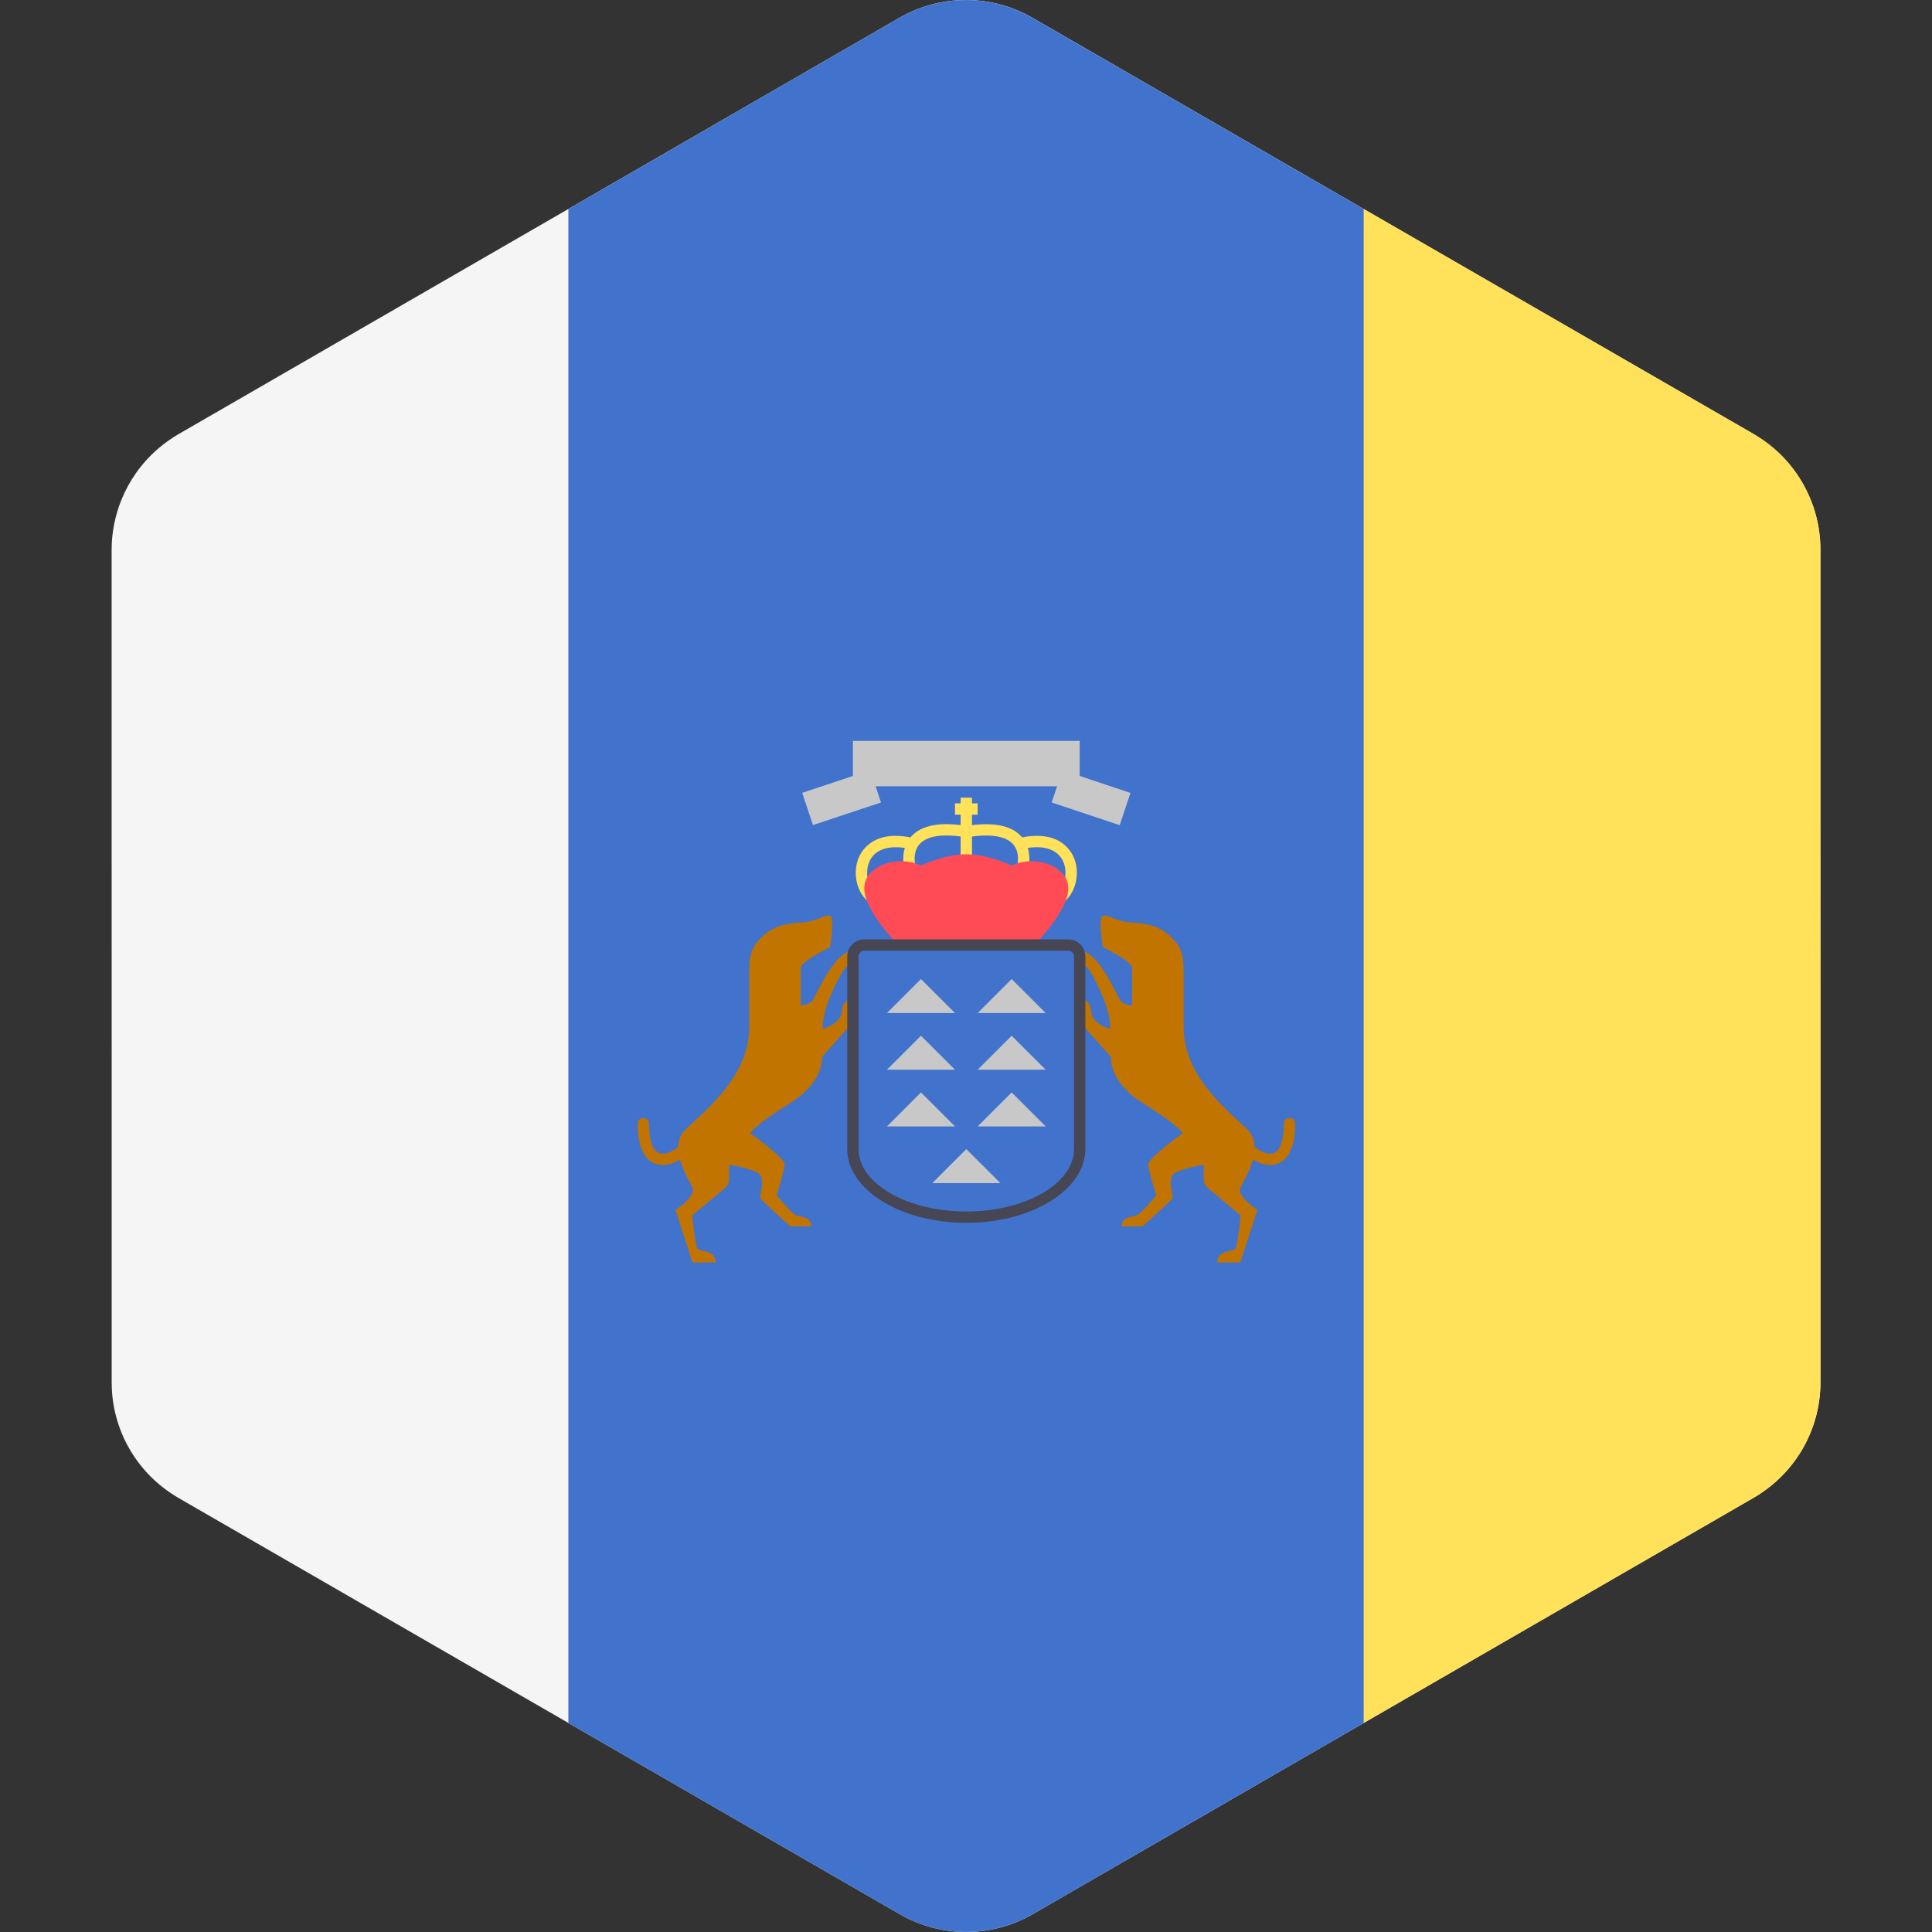 <!-- Generated by IcoMoon.io -->
<svg version="1.1" xmlns="http://www.w3.org/2000/svg" width="32" height="32" viewBox="0 0 32 32">
<rect x="0" y="0" width="32" height="32" fill="#333333" stroke="none"/>
<title>canary-islands</title>
<path fill="#f5f5f5" d="M30.153 22.895l-0-2.651-0-1.698-0.001-5.093-0-1.698-0-2.655c0-0.194-0.026-0.384-0.075-0.567-0.026-0.098-0.059-0.194-0.099-0.287-0.16-0.381-0.426-0.714-0.773-0.955-0.051-0.035-0.103-0.069-0.157-0.101l-11.947-6.895c-0.682-0.394-1.523-0.394-2.205 0l-11.945 6.899c-0.053 0.030-0.103 0.063-0.152 0.098-0.212 0.147-0.393 0.328-0.54 0.534-0.098 0.138-0.18 0.287-0.244 0.443-0.107 0.261-0.166 0.544-0.166 0.836v0 0l0 2.651 0 1.698 0.001 5.092v0.001l0 1.697 0 2.655v0c0 0.725 0.357 1.399 0.946 1.809 0.051 0.035 0.103 0.069 0.157 0.101l11.948 6.895c0.682 0.394 1.523 0.394 2.205-0l11.945-6.899c0.053-0.030 0.103-0.063 0.152-0.098 0.591-0.41 0.95-1.085 0.95-1.813v0 0z"></path>
<path fill="#ffe15a" d="M30.152 20.244l-0-1.698-0.001-5.093-0-1.698-0-2.655c0-0.194-0.026-0.384-0.075-0.567-0.026-0.098-0.059-0.194-0.099-0.287-0.16-0.381-0.426-0.714-0.773-0.955-0.051-0.035-0.103-0.069-0.157-0.101l-6.461-3.729-1.276 12.694 1.276 12.383 6.464-3.733c0.053-0.030 0.103-0.063 0.152-0.098 0.592-0.41 0.95-1.085 0.95-1.813l-0-2.65z"></path>
<path fill="#4173cd" d="M22.587 3.462l-5.487-3.166c-0.682-0.394-1.523-0.394-2.205 0l-5.481 3.166v25.076l5.487 3.166c0.682 0.394 1.523 0.394 2.205-0l5.481-3.166-0-25.076z"></path>
<path fill="#c17400" d="M13.943 16.752c-0.008 0.203-0.313 0.29-0.313 0.29-0.031-0.344 0.321-0.978 0.391-1.033s0.352-0.313 0.070-0.258c-0.282 0.055-0.556 0.689-0.618 0.798s-0.211 0.102-0.211 0.102 0-0.509 0-0.618c0-0.11 0.485-0.344 0.485-0.344s0.078-0.47 0.008-0.516-0.219 0.086-0.43 0.102c-0.211 0.016-0.47 0.024-0.689 0.227s-0.227 0.344-0.227 0.689 0 0 0 0.829c0 0.829-0.775 1.408-1.064 1.698-0.079 0.079-0.109 0.175-0.112 0.276-0.058 0.055-0.187 0.134-0.294 0.111-0.165-0.035-0.189-0.325-0.189-0.495 0-0.052-0.042-0.094-0.094-0.094s-0.094 0.042-0.094 0.094c0 0.574 0.244 0.676 0.39 0.686 0.008 0.001 0.016 0.001 0.024 0.001 0.096 0 0.2-0.038 0.286-0.091 0.056 0.203 0.174 0.391 0.208 0.467 0.063 0.141-0.282 0.368-0.282 0.368l0.282 0.869h0.383c0-0.215-0.262-0.172-0.301-0.227s-0.086-0.552-0.086-0.552l0.544-0.455c0.042-0.035 0.066-0.087 0.066-0.142v-0.242c0 0 0.399 0.064 0.499 0.153s0.012 0.352 0.012 0.387 0.505 0.481 0.505 0.481h0.346c0-0.159-0.164-0.153-0.246-0.182s-0.329-0.334-0.329-0.334 0.133-0.413 0.133-0.514c0-0.102-0.571-0.516-0.571-0.516s0.078-0.133 0.657-0.493c0.579-0.36 0.532-0.767 0.532-0.767l0.501-0.563v-0.407c-0 0-0.164 0.016-0.172 0.219z"></path>
<path fill="#c17400" d="M18.071 16.752c0.008 0.203 0.313 0.29 0.313 0.29 0.031-0.344-0.321-0.978-0.391-1.033s-0.352-0.313-0.070-0.258c0.282 0.055 0.556 0.689 0.618 0.798s0.211 0.102 0.211 0.102 0-0.509 0-0.618c0-0.11-0.485-0.344-0.485-0.344s-0.078-0.47-0.008-0.516 0.219 0.086 0.43 0.102c0.211 0.016 0.47 0.024 0.689 0.227s0.227 0.344 0.227 0.689 0 0 0 0.829c0 0.829 0.775 1.408 1.064 1.698 0.079 0.079 0.109 0.175 0.112 0.276 0.058 0.055 0.186 0.134 0.294 0.111 0.165-0.035 0.189-0.325 0.189-0.495 0-0.052 0.042-0.094 0.094-0.094s0.094 0.042 0.094 0.094c0 0.574-0.244 0.676-0.39 0.686-0.008 0.001-0.016 0.001-0.024 0.001-0.096 0-0.2-0.038-0.286-0.091-0.056 0.203-0.174 0.391-0.208 0.467-0.063 0.141 0.282 0.368 0.282 0.368l-0.282 0.869h-0.383c0-0.215 0.262-0.172 0.301-0.227s0.086-0.552 0.086-0.552l-0.544-0.455c-0.042-0.035-0.066-0.087-0.066-0.142v-0.242c0 0-0.399 0.064-0.499 0.153s-0.012 0.352-0.012 0.387-0.505 0.481-0.505 0.481h-0.346c0-0.159 0.164-0.153 0.247-0.182s0.329-0.334 0.329-0.334-0.133-0.413-0.133-0.514c0-0.102 0.571-0.516 0.571-0.516s-0.078-0.133-0.657-0.493c-0.579-0.36-0.532-0.767-0.532-0.767l-0.501-0.563v-0.407c0 0 0.164 0.016 0.172 0.219z"></path>
<path fill="#c8c8c8" d="M15.254 16.216l-0.563 0.563h1.127z"></path>
<path fill="#c8c8c8" d="M16.756 16.216l-0.563 0.563h1.127z"></path>
<path fill="#c8c8c8" d="M15.254 17.155l-0.563 0.563h1.127z"></path>
<path fill="#c8c8c8" d="M16.756 17.155l-0.563 0.563h1.127z"></path>
<path fill="#c8c8c8" d="M15.254 18.094l-0.563 0.563h1.127z"></path>
<path fill="#c8c8c8" d="M16.756 18.094l-0.563 0.563h1.127z"></path>
<path fill="#c8c8c8" d="M16.005 19.033l-0.563 0.563h1.127z"></path>
<path fill="#ffe15a" d="M15.911 13.212h0.188v1.127h-0.188v-1.127z"></path>
<path fill="#ffe15a" d="M14.975 14.361c-0.003-0.012-0.072-0.3 0.122-0.511 0.171-0.185 0.482-0.242 0.924-0.168l-0.031 0.185c-0.37-0.062-0.631-0.024-0.755 0.11s-0.078 0.336-0.078 0.338l-0.182 0.046z"></path>
<path fill="#ffe15a" d="M14.461 14.986c-0.235-0.117-0.35-0.458-0.252-0.744 0.041-0.12 0.226-0.501 0.876-0.371l-0.037 0.184c-0.343-0.069-0.584 0.022-0.661 0.248-0.067 0.195 0.008 0.441 0.158 0.515l-0.084 0.168z"></path>
<path fill="#ffe15a" d="M17.035 14.361l-0.091-0.023-0.091-0.022c0.001-0.002 0.047-0.204-0.079-0.339-0.124-0.133-0.385-0.171-0.754-0.109l-0.031-0.185c0.442-0.074 0.753-0.017 0.924 0.168 0.194 0.21 0.125 0.498 0.122 0.51z"></path>
<path fill="#ffe15a" d="M17.549 14.986l-0.084-0.168c0.15-0.075 0.225-0.32 0.158-0.515-0.078-0.226-0.318-0.317-0.661-0.248l-0.037-0.184c0.65-0.13 0.835 0.251 0.876 0.371 0.098 0.286-0.017 0.627-0.252 0.744z"></path>
<path fill="#ff4b55" d="M16.756 14.338c0 0-0.376-0.188-0.751-0.188s-0.751 0.188-0.751 0.188c-0.376-0.188-0.939 0-0.939 0.376s0.563 0.939 0.563 0.939h2.253c0 0 0.563-0.563 0.563-0.939s-0.563-0.563-0.939-0.376z"></path>
<path fill="#ffe15a" d="M15.817 13.306h0.376v0.188h-0.376v-0.188z"></path>
<path fill="#c8c8c8" d="M14.127 12.272h3.756v0.751h-3.756v-0.751z"></path>
<path fill="#c8c8c8" d="M14.414 12.757l0.178 0.534-1.127 0.375-0.178-0.534 1.127-0.375z"></path>
<path fill="#c8c8c8" d="M17.597 12.757l1.127 0.376-0.178 0.534-1.127-0.376 0.178-0.534z"></path>
<path fill="#464655" d="M16.005 20.254c-1.087 0-1.972-0.548-1.972-1.221v-3.192c0-0.155 0.126-0.282 0.282-0.282h3.38c0.155 0 0.282 0.126 0.282 0.282v3.192c-0 0.673-0.885 1.221-1.972 1.221zM14.315 15.747c-0.052 0-0.094 0.042-0.094 0.094v3.192c0 0.569 0.8 1.033 1.784 1.033s1.784-0.463 1.784-1.033v-3.192c0-0.052-0.042-0.094-0.094-0.094h-3.38z"></path>
</svg>
